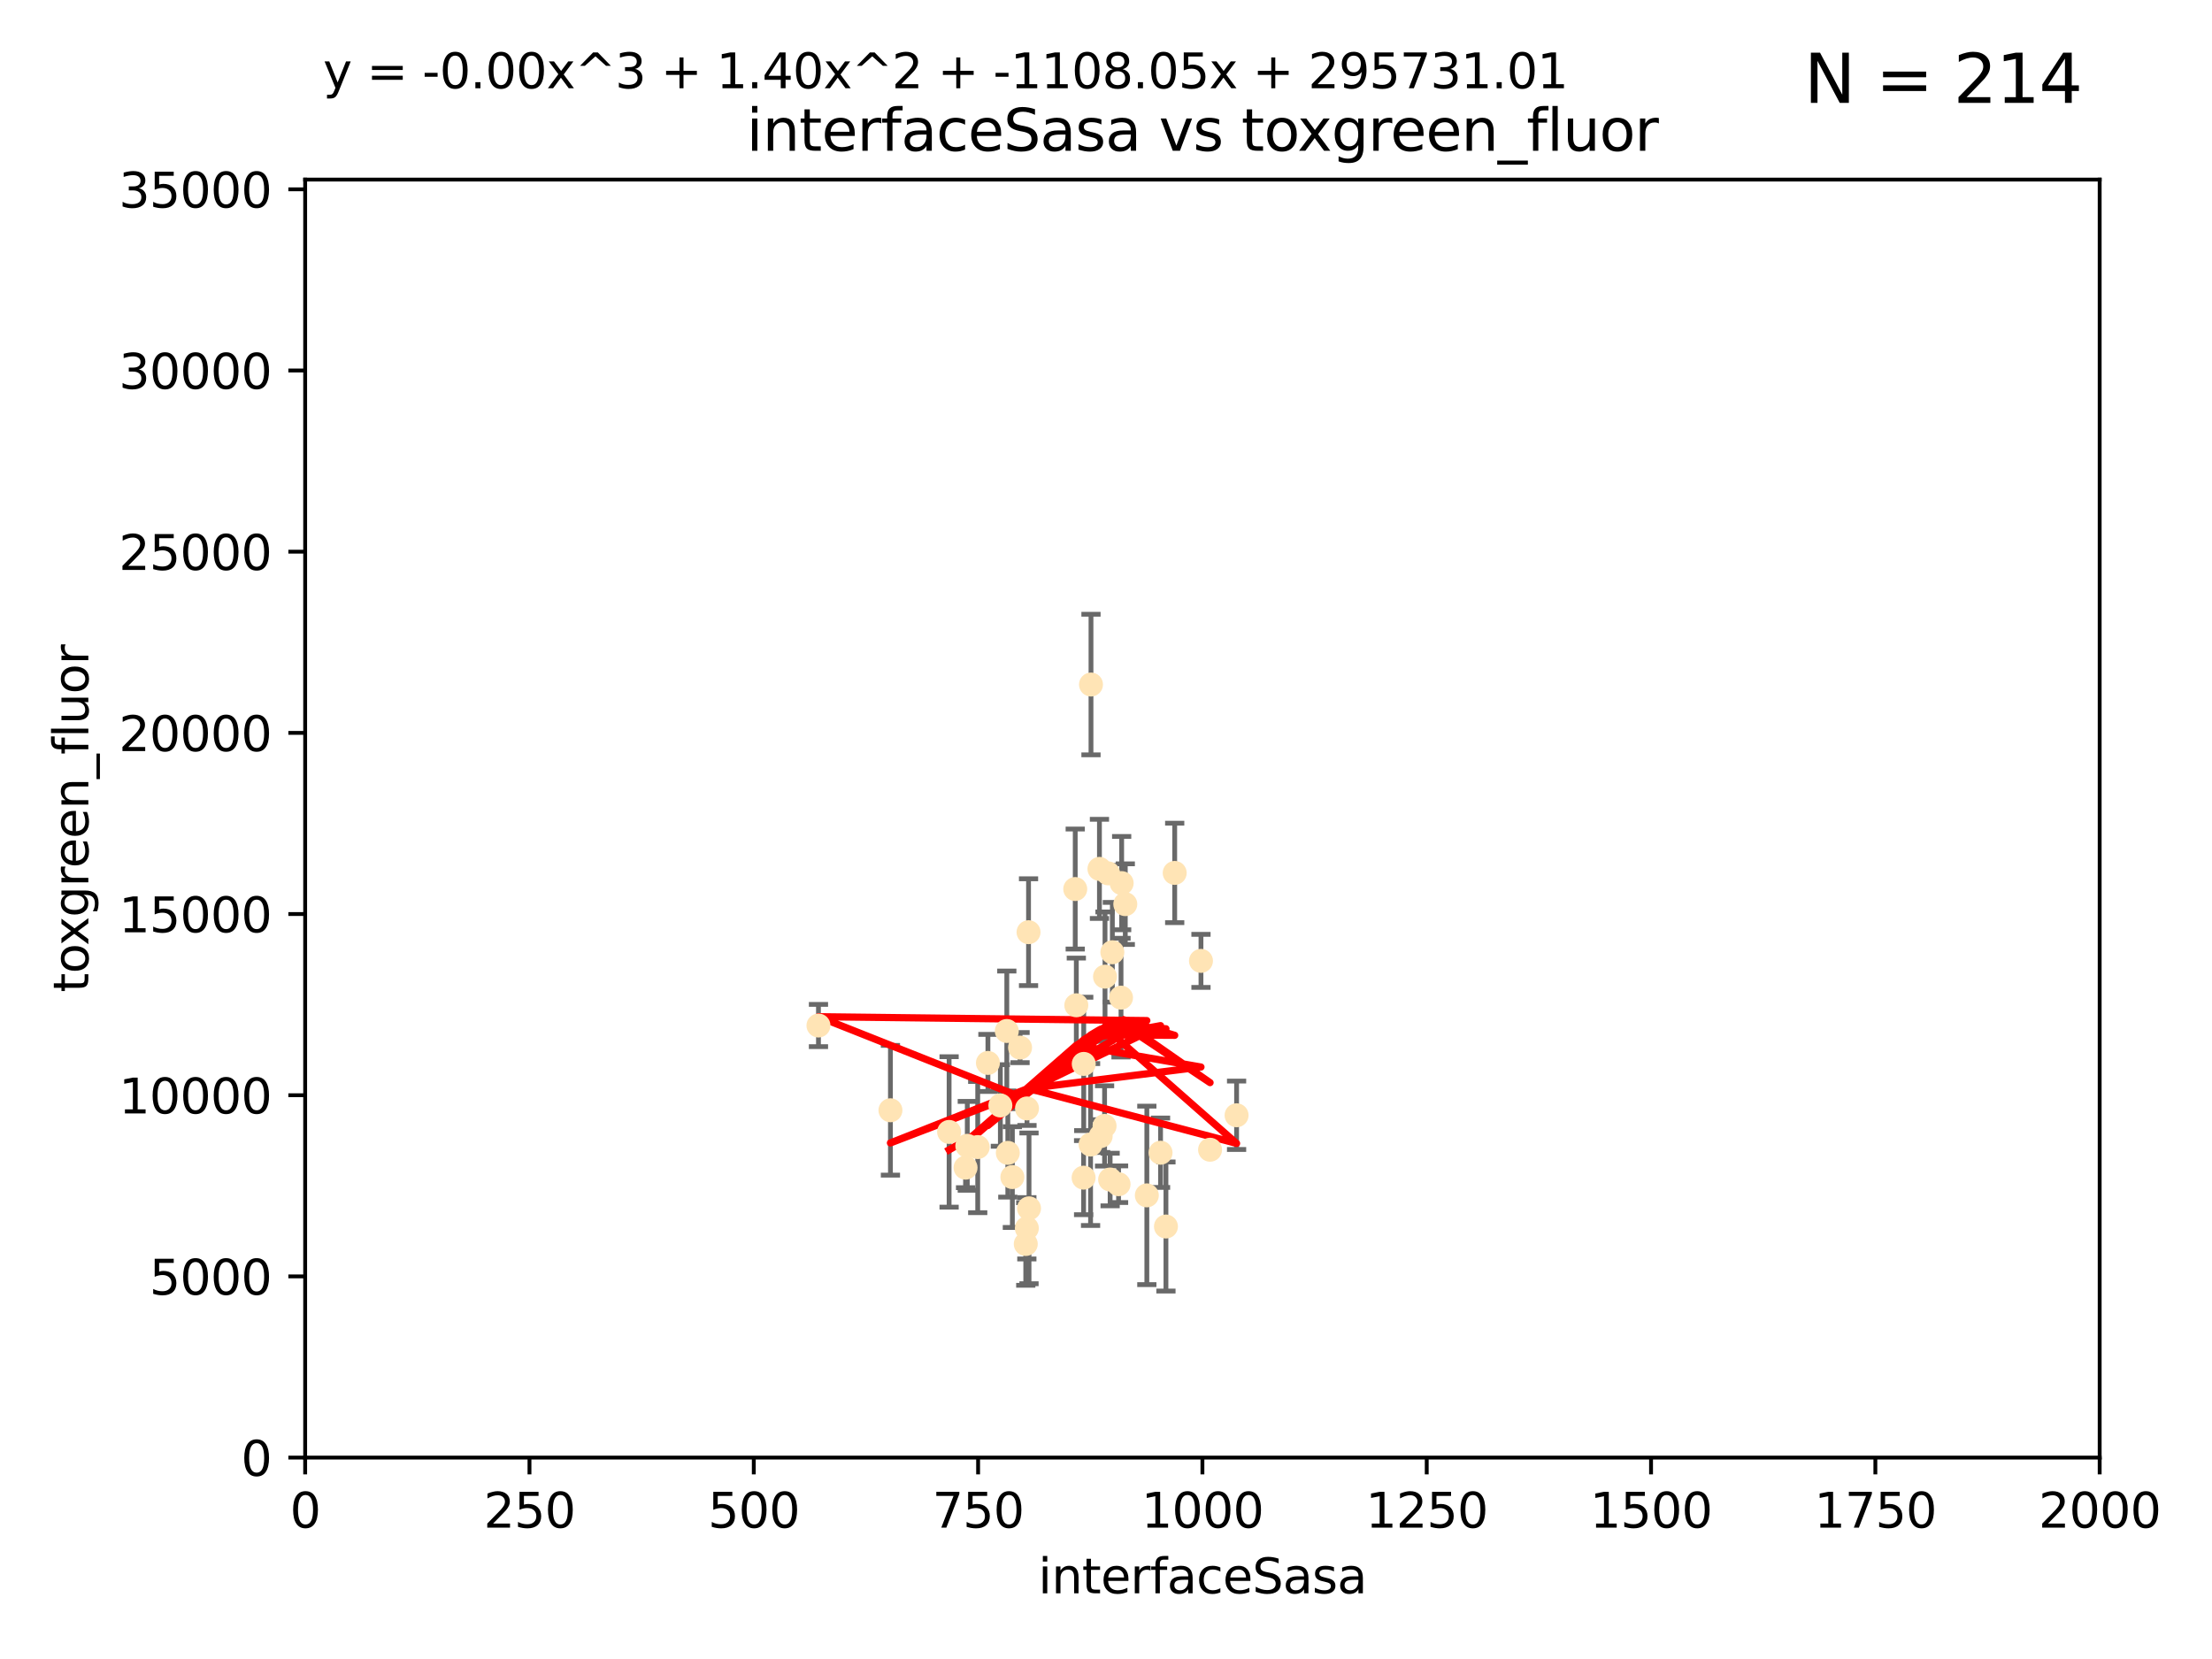 <?xml version="1.0" encoding="utf-8" standalone="no"?>
<!DOCTYPE svg PUBLIC "-//W3C//DTD SVG 1.1//EN"
  "http://www.w3.org/Graphics/SVG/1.1/DTD/svg11.dtd">
<svg xmlns:xlink="http://www.w3.org/1999/xlink" width="460.8pt" height="345.6pt" viewBox="0 0 460.8 345.6" xmlns="http://www.w3.org/2000/svg" version="1.1">
 <defs>
  <style type="text/css">*{stroke-linejoin: round; stroke-linecap: butt}</style>
 </defs>
 <g id="figure_1">
  <g id="patch_1">
   <path d="M 0 345.6 
L 460.8 345.6 
L 460.8 0 
L 0 0 
z
" style="fill: #ffffff"/>
  </g>
  <g id="axes_1">
   <g id="patch_2">
    <path d="M 63.571 303.64 
L 437.4 303.64 
L 437.4 37.411 
L 63.571 37.411 
z
" style="fill: #ffffff"/>
   </g>
   <g id="PathCollection_1">
    <defs>
     <path id="m39cf3cb25b" d="M 0 1.118 
C 0.297 1.118 0.581 1 0.791 0.791 
C 1 0.581 1.118 0.297 1.118 0 
C 1.118 -0.297 1 -0.581 0.791 -0.791 
C 0.581 -1 0.297 -1.118 0 -1.118 
C -0.297 -1.118 -0.581 -1 -0.791 -0.791 
C -1 -0.581 -1.118 -0.297 -1.118 0 
C -1.118 0.297 -1 0.581 -0.791 0.791 
C -0.581 1 -0.297 1.118 0 1.118 
z
" style="stroke: #ffe4b5"/>
    </defs>
    <g clip-path="url(#p779173da4a)">
     <use xlink:href="#m39cf3cb25b" x="234.418" y="188.351" style="fill: #ffe4b5; stroke: #ffe4b5"/>
     <use xlink:href="#m39cf3cb25b" x="244.712" y="181.843" style="fill: #ffe4b5; stroke: #ffe4b5"/>
     <use xlink:href="#m39cf3cb25b" x="227.273" y="142.599" style="fill: #ffe4b5; stroke: #ffe4b5"/>
     <use xlink:href="#m39cf3cb25b" x="229.035" y="181.005" style="fill: #ffe4b5; stroke: #ffe4b5"/>
     <use xlink:href="#m39cf3cb25b" x="201.505" y="238.693" style="fill: #ffe4b5; stroke: #ffe4b5"/>
     <use xlink:href="#m39cf3cb25b" x="224.217" y="209.418" style="fill: #ffe4b5; stroke: #ffe4b5"/>
     <use xlink:href="#m39cf3cb25b" x="250.185" y="200.169" style="fill: #ffe4b5; stroke: #ffe4b5"/>
     <use xlink:href="#m39cf3cb25b" x="214.263" y="194.192" style="fill: #ffe4b5; stroke: #ffe4b5"/>
     <use xlink:href="#m39cf3cb25b" x="257.603" y="232.333" style="fill: #ffe4b5; stroke: #ffe4b5"/>
     <use xlink:href="#m39cf3cb25b" x="230.103" y="234.551" style="fill: #ffe4b5; stroke: #ffe4b5"/>
     <use xlink:href="#m39cf3cb25b" x="233.018" y="246.695" style="fill: #ffe4b5; stroke: #ffe4b5"/>
     <use xlink:href="#m39cf3cb25b" x="252.078" y="239.511" style="fill: #ffe4b5; stroke: #ffe4b5"/>
     <use xlink:href="#m39cf3cb25b" x="233.663" y="183.971" style="fill: #ffe4b5; stroke: #ffe4b5"/>
     <use xlink:href="#m39cf3cb25b" x="233.529" y="207.828" style="fill: #ffe4b5; stroke: #ffe4b5"/>
     <use xlink:href="#m39cf3cb25b" x="201.142" y="243.244" style="fill: #ffe4b5; stroke: #ffe4b5"/>
     <use xlink:href="#m39cf3cb25b" x="230.194" y="203.455" style="fill: #ffe4b5; stroke: #ffe4b5"/>
     <use xlink:href="#m39cf3cb25b" x="223.991" y="185.203" style="fill: #ffe4b5; stroke: #ffe4b5"/>
     <use xlink:href="#m39cf3cb25b" x="231.725" y="198.375" style="fill: #ffe4b5; stroke: #ffe4b5"/>
     <use xlink:href="#m39cf3cb25b" x="231.261" y="245.717" style="fill: #ffe4b5; stroke: #ffe4b5"/>
     <use xlink:href="#m39cf3cb25b" x="205.802" y="221.426" style="fill: #ffe4b5; stroke: #ffe4b5"/>
     <use xlink:href="#m39cf3cb25b" x="208.394" y="230.287" style="fill: #ffe4b5; stroke: #ffe4b5"/>
     <use xlink:href="#m39cf3cb25b" x="213.91" y="255.869" style="fill: #ffe4b5; stroke: #ffe4b5"/>
     <use xlink:href="#m39cf3cb25b" x="209.946" y="240.165" style="fill: #ffe4b5; stroke: #ffe4b5"/>
     <use xlink:href="#m39cf3cb25b" x="210.895" y="245.207" style="fill: #ffe4b5; stroke: #ffe4b5"/>
     <use xlink:href="#m39cf3cb25b" x="225.761" y="221.632" style="fill: #ffe4b5; stroke: #ffe4b5"/>
     <use xlink:href="#m39cf3cb25b" x="229.29" y="236.668" style="fill: #ffe4b5; stroke: #ffe4b5"/>
     <use xlink:href="#m39cf3cb25b" x="225.736" y="245.328" style="fill: #ffe4b5; stroke: #ffe4b5"/>
     <use xlink:href="#m39cf3cb25b" x="241.762" y="240.133" style="fill: #ffe4b5; stroke: #ffe4b5"/>
     <use xlink:href="#m39cf3cb25b" x="213.686" y="259.145" style="fill: #ffe4b5; stroke: #ffe4b5"/>
     <use xlink:href="#m39cf3cb25b" x="185.494" y="231.288" style="fill: #ffe4b5; stroke: #ffe4b5"/>
     <use xlink:href="#m39cf3cb25b" x="214.363" y="251.723" style="fill: #ffe4b5; stroke: #ffe4b5"/>
     <use xlink:href="#m39cf3cb25b" x="209.736" y="214.773" style="fill: #ffe4b5; stroke: #ffe4b5"/>
     <use xlink:href="#m39cf3cb25b" x="213.942" y="230.909" style="fill: #ffe4b5; stroke: #ffe4b5"/>
     <use xlink:href="#m39cf3cb25b" x="238.906" y="249.018" style="fill: #ffe4b5; stroke: #ffe4b5"/>
     <use xlink:href="#m39cf3cb25b" x="170.501" y="213.635" style="fill: #ffe4b5; stroke: #ffe4b5"/>
     <use xlink:href="#m39cf3cb25b" x="212.497" y="218.233" style="fill: #ffe4b5; stroke: #ffe4b5"/>
     <use xlink:href="#m39cf3cb25b" x="230.837" y="181.932" style="fill: #ffe4b5; stroke: #ffe4b5"/>
     <use xlink:href="#m39cf3cb25b" x="242.888" y="255.506" style="fill: #ffe4b5; stroke: #ffe4b5"/>
     <use xlink:href="#m39cf3cb25b" x="227.185" y="238.425" style="fill: #ffe4b5; stroke: #ffe4b5"/>
     <use xlink:href="#m39cf3cb25b" x="203.677" y="238.955" style="fill: #ffe4b5; stroke: #ffe4b5"/>
     <use xlink:href="#m39cf3cb25b" x="197.716" y="235.8" style="fill: #ffe4b5; stroke: #ffe4b5"/>
    </g>
   </g>
   <g id="matplotlib.axis_1">
    <g id="xtick_1">
     <g id="line2d_1">
      <defs>
       <path id="mb905a3c53b" d="M 0 0 
L 0 3.5 
" style="stroke: #000000; stroke-width: 0.8"/>
      </defs>
      <g>
       <use xlink:href="#mb905a3c53b" x="63.571" y="303.64" style="stroke: #000000; stroke-width: 0.8"/>
      </g>
     </g>
     <g id="text_1">
      <!-- 0 -->
      <g transform="translate(60.39 318.238)scale(0.1 -0.1)">
       <defs>
        <path id="DejaVuSans-30" d="M 2034 4250 
Q 1547 4250 1301 3770 
Q 1056 3291 1056 2328 
Q 1056 1369 1301 889 
Q 1547 409 2034 409 
Q 2525 409 2770 889 
Q 3016 1369 3016 2328 
Q 3016 3291 2770 3770 
Q 2525 4250 2034 4250 
z
M 2034 4750 
Q 2819 4750 3233 4129 
Q 3647 3509 3647 2328 
Q 3647 1150 3233 529 
Q 2819 -91 2034 -91 
Q 1250 -91 836 529 
Q 422 1150 422 2328 
Q 422 3509 836 4129 
Q 1250 4750 2034 4750 
z
" transform="scale(0.016)"/>
       </defs>
       <use xlink:href="#DejaVuSans-30"/>
      </g>
     </g>
    </g>
    <g id="xtick_2">
     <g id="line2d_2">
      <g>
       <use xlink:href="#mb905a3c53b" x="110.3" y="303.64" style="stroke: #000000; stroke-width: 0.8"/>
      </g>
     </g>
     <g id="text_2">
      <!-- 250 -->
      <g transform="translate(100.756 318.238)scale(0.1 -0.1)">
       <defs>
        <path id="DejaVuSans-32" d="M 1228 531 
L 3431 531 
L 3431 0 
L 469 0 
L 469 531 
Q 828 903 1448 1529 
Q 2069 2156 2228 2338 
Q 2531 2678 2651 2914 
Q 2772 3150 2772 3378 
Q 2772 3750 2511 3984 
Q 2250 4219 1831 4219 
Q 1534 4219 1204 4116 
Q 875 4013 500 3803 
L 500 4441 
Q 881 4594 1212 4672 
Q 1544 4750 1819 4750 
Q 2544 4750 2975 4387 
Q 3406 4025 3406 3419 
Q 3406 3131 3298 2873 
Q 3191 2616 2906 2266 
Q 2828 2175 2409 1742 
Q 1991 1309 1228 531 
z
" transform="scale(0.016)"/>
        <path id="DejaVuSans-35" d="M 691 4666 
L 3169 4666 
L 3169 4134 
L 1269 4134 
L 1269 2991 
Q 1406 3038 1543 3061 
Q 1681 3084 1819 3084 
Q 2600 3084 3056 2656 
Q 3513 2228 3513 1497 
Q 3513 744 3044 326 
Q 2575 -91 1722 -91 
Q 1428 -91 1123 -41 
Q 819 9 494 109 
L 494 744 
Q 775 591 1075 516 
Q 1375 441 1709 441 
Q 2250 441 2565 725 
Q 2881 1009 2881 1497 
Q 2881 1984 2565 2268 
Q 2250 2553 1709 2553 
Q 1456 2553 1204 2497 
Q 953 2441 691 2322 
L 691 4666 
z
" transform="scale(0.016)"/>
       </defs>
       <use xlink:href="#DejaVuSans-32"/>
       <use xlink:href="#DejaVuSans-35" x="63.623"/>
       <use xlink:href="#DejaVuSans-30" x="127.246"/>
      </g>
     </g>
    </g>
    <g id="xtick_3">
     <g id="line2d_3">
      <g>
       <use xlink:href="#mb905a3c53b" x="157.028" y="303.64" style="stroke: #000000; stroke-width: 0.8"/>
      </g>
     </g>
     <g id="text_3">
      <!-- 500 -->
      <g transform="translate(147.485 318.238)scale(0.1 -0.1)">
       <use xlink:href="#DejaVuSans-35"/>
       <use xlink:href="#DejaVuSans-30" x="63.623"/>
       <use xlink:href="#DejaVuSans-30" x="127.246"/>
      </g>
     </g>
    </g>
    <g id="xtick_4">
     <g id="line2d_4">
      <g>
       <use xlink:href="#mb905a3c53b" x="203.757" y="303.64" style="stroke: #000000; stroke-width: 0.8"/>
      </g>
     </g>
     <g id="text_4">
      <!-- 750 -->
      <g transform="translate(194.213 318.238)scale(0.1 -0.1)">
       <defs>
        <path id="DejaVuSans-37" d="M 525 4666 
L 3525 4666 
L 3525 4397 
L 1831 0 
L 1172 0 
L 2766 4134 
L 525 4134 
L 525 4666 
z
" transform="scale(0.016)"/>
       </defs>
       <use xlink:href="#DejaVuSans-37"/>
       <use xlink:href="#DejaVuSans-35" x="63.623"/>
       <use xlink:href="#DejaVuSans-30" x="127.246"/>
      </g>
     </g>
    </g>
    <g id="xtick_5">
     <g id="line2d_5">
      <g>
       <use xlink:href="#mb905a3c53b" x="250.486" y="303.64" style="stroke: #000000; stroke-width: 0.8"/>
      </g>
     </g>
     <g id="text_5">
      <!-- 1000 -->
      <g transform="translate(237.761 318.238)scale(0.1 -0.1)">
       <defs>
        <path id="DejaVuSans-31" d="M 794 531 
L 1825 531 
L 1825 4091 
L 703 3866 
L 703 4441 
L 1819 4666 
L 2450 4666 
L 2450 531 
L 3481 531 
L 3481 0 
L 794 0 
L 794 531 
z
" transform="scale(0.016)"/>
       </defs>
       <use xlink:href="#DejaVuSans-31"/>
       <use xlink:href="#DejaVuSans-30" x="63.623"/>
       <use xlink:href="#DejaVuSans-30" x="127.246"/>
       <use xlink:href="#DejaVuSans-30" x="190.869"/>
      </g>
     </g>
    </g>
    <g id="xtick_6">
     <g id="line2d_6">
      <g>
       <use xlink:href="#mb905a3c53b" x="297.214" y="303.64" style="stroke: #000000; stroke-width: 0.8"/>
      </g>
     </g>
     <g id="text_6">
      <!-- 1250 -->
      <g transform="translate(284.489 318.238)scale(0.1 -0.1)">
       <use xlink:href="#DejaVuSans-31"/>
       <use xlink:href="#DejaVuSans-32" x="63.623"/>
       <use xlink:href="#DejaVuSans-35" x="127.246"/>
       <use xlink:href="#DejaVuSans-30" x="190.869"/>
      </g>
     </g>
    </g>
    <g id="xtick_7">
     <g id="line2d_7">
      <g>
       <use xlink:href="#mb905a3c53b" x="343.943" y="303.64" style="stroke: #000000; stroke-width: 0.8"/>
      </g>
     </g>
     <g id="text_7">
      <!-- 1500 -->
      <g transform="translate(331.218 318.238)scale(0.1 -0.1)">
       <use xlink:href="#DejaVuSans-31"/>
       <use xlink:href="#DejaVuSans-35" x="63.623"/>
       <use xlink:href="#DejaVuSans-30" x="127.246"/>
       <use xlink:href="#DejaVuSans-30" x="190.869"/>
      </g>
     </g>
    </g>
    <g id="xtick_8">
     <g id="line2d_8">
      <g>
       <use xlink:href="#mb905a3c53b" x="390.671" y="303.64" style="stroke: #000000; stroke-width: 0.8"/>
      </g>
     </g>
     <g id="text_8">
      <!-- 1750 -->
      <g transform="translate(377.946 318.238)scale(0.1 -0.1)">
       <use xlink:href="#DejaVuSans-31"/>
       <use xlink:href="#DejaVuSans-37" x="63.623"/>
       <use xlink:href="#DejaVuSans-35" x="127.246"/>
       <use xlink:href="#DejaVuSans-30" x="190.869"/>
      </g>
     </g>
    </g>
    <g id="xtick_9">
     <g id="line2d_9">
      <g>
       <use xlink:href="#mb905a3c53b" x="437.4" y="303.64" style="stroke: #000000; stroke-width: 0.8"/>
      </g>
     </g>
     <g id="text_9">
      <!-- 2000 -->
      <g transform="translate(424.675 318.238)scale(0.1 -0.1)">
       <use xlink:href="#DejaVuSans-32"/>
       <use xlink:href="#DejaVuSans-30" x="63.623"/>
       <use xlink:href="#DejaVuSans-30" x="127.246"/>
       <use xlink:href="#DejaVuSans-30" x="190.869"/>
      </g>
     </g>
    </g>
    <g id="text_10">
     <!-- interfaceSasa -->
     <g transform="translate(216.279 331.917)scale(0.1 -0.1)">
      <defs>
       <path id="DejaVuSans-69" d="M 603 3500 
L 1178 3500 
L 1178 0 
L 603 0 
L 603 3500 
z
M 603 4863 
L 1178 4863 
L 1178 4134 
L 603 4134 
L 603 4863 
z
" transform="scale(0.016)"/>
       <path id="DejaVuSans-6e" d="M 3513 2113 
L 3513 0 
L 2938 0 
L 2938 2094 
Q 2938 2591 2744 2837 
Q 2550 3084 2163 3084 
Q 1697 3084 1428 2787 
Q 1159 2491 1159 1978 
L 1159 0 
L 581 0 
L 581 3500 
L 1159 3500 
L 1159 2956 
Q 1366 3272 1645 3428 
Q 1925 3584 2291 3584 
Q 2894 3584 3203 3211 
Q 3513 2838 3513 2113 
z
" transform="scale(0.016)"/>
       <path id="DejaVuSans-74" d="M 1172 4494 
L 1172 3500 
L 2356 3500 
L 2356 3053 
L 1172 3053 
L 1172 1153 
Q 1172 725 1289 603 
Q 1406 481 1766 481 
L 2356 481 
L 2356 0 
L 1766 0 
Q 1100 0 847 248 
Q 594 497 594 1153 
L 594 3053 
L 172 3053 
L 172 3500 
L 594 3500 
L 594 4494 
L 1172 4494 
z
" transform="scale(0.016)"/>
       <path id="DejaVuSans-65" d="M 3597 1894 
L 3597 1613 
L 953 1613 
Q 991 1019 1311 708 
Q 1631 397 2203 397 
Q 2534 397 2845 478 
Q 3156 559 3463 722 
L 3463 178 
Q 3153 47 2828 -22 
Q 2503 -91 2169 -91 
Q 1331 -91 842 396 
Q 353 884 353 1716 
Q 353 2575 817 3079 
Q 1281 3584 2069 3584 
Q 2775 3584 3186 3129 
Q 3597 2675 3597 1894 
z
M 3022 2063 
Q 3016 2534 2758 2815 
Q 2500 3097 2075 3097 
Q 1594 3097 1305 2825 
Q 1016 2553 972 2059 
L 3022 2063 
z
" transform="scale(0.016)"/>
       <path id="DejaVuSans-72" d="M 2631 2963 
Q 2534 3019 2420 3045 
Q 2306 3072 2169 3072 
Q 1681 3072 1420 2755 
Q 1159 2438 1159 1844 
L 1159 0 
L 581 0 
L 581 3500 
L 1159 3500 
L 1159 2956 
Q 1341 3275 1631 3429 
Q 1922 3584 2338 3584 
Q 2397 3584 2469 3576 
Q 2541 3569 2628 3553 
L 2631 2963 
z
" transform="scale(0.016)"/>
       <path id="DejaVuSans-66" d="M 2375 4863 
L 2375 4384 
L 1825 4384 
Q 1516 4384 1395 4259 
Q 1275 4134 1275 3809 
L 1275 3500 
L 2222 3500 
L 2222 3053 
L 1275 3053 
L 1275 0 
L 697 0 
L 697 3053 
L 147 3053 
L 147 3500 
L 697 3500 
L 697 3744 
Q 697 4328 969 4595 
Q 1241 4863 1831 4863 
L 2375 4863 
z
" transform="scale(0.016)"/>
       <path id="DejaVuSans-61" d="M 2194 1759 
Q 1497 1759 1228 1600 
Q 959 1441 959 1056 
Q 959 750 1161 570 
Q 1363 391 1709 391 
Q 2188 391 2477 730 
Q 2766 1069 2766 1631 
L 2766 1759 
L 2194 1759 
z
M 3341 1997 
L 3341 0 
L 2766 0 
L 2766 531 
Q 2569 213 2275 61 
Q 1981 -91 1556 -91 
Q 1019 -91 701 211 
Q 384 513 384 1019 
Q 384 1609 779 1909 
Q 1175 2209 1959 2209 
L 2766 2209 
L 2766 2266 
Q 2766 2663 2505 2880 
Q 2244 3097 1772 3097 
Q 1472 3097 1187 3025 
Q 903 2953 641 2809 
L 641 3341 
Q 956 3463 1253 3523 
Q 1550 3584 1831 3584 
Q 2591 3584 2966 3190 
Q 3341 2797 3341 1997 
z
" transform="scale(0.016)"/>
       <path id="DejaVuSans-63" d="M 3122 3366 
L 3122 2828 
Q 2878 2963 2633 3030 
Q 2388 3097 2138 3097 
Q 1578 3097 1268 2742 
Q 959 2388 959 1747 
Q 959 1106 1268 751 
Q 1578 397 2138 397 
Q 2388 397 2633 464 
Q 2878 531 3122 666 
L 3122 134 
Q 2881 22 2623 -34 
Q 2366 -91 2075 -91 
Q 1284 -91 818 406 
Q 353 903 353 1747 
Q 353 2603 823 3093 
Q 1294 3584 2113 3584 
Q 2378 3584 2631 3529 
Q 2884 3475 3122 3366 
z
" transform="scale(0.016)"/>
       <path id="DejaVuSans-53" d="M 3425 4513 
L 3425 3897 
Q 3066 4069 2747 4153 
Q 2428 4238 2131 4238 
Q 1616 4238 1336 4038 
Q 1056 3838 1056 3469 
Q 1056 3159 1242 3001 
Q 1428 2844 1947 2747 
L 2328 2669 
Q 3034 2534 3370 2195 
Q 3706 1856 3706 1288 
Q 3706 609 3251 259 
Q 2797 -91 1919 -91 
Q 1588 -91 1214 -16 
Q 841 59 441 206 
L 441 856 
Q 825 641 1194 531 
Q 1563 422 1919 422 
Q 2459 422 2753 634 
Q 3047 847 3047 1241 
Q 3047 1584 2836 1778 
Q 2625 1972 2144 2069 
L 1759 2144 
Q 1053 2284 737 2584 
Q 422 2884 422 3419 
Q 422 4038 858 4394 
Q 1294 4750 2059 4750 
Q 2388 4750 2728 4690 
Q 3069 4631 3425 4513 
z
" transform="scale(0.016)"/>
       <path id="DejaVuSans-73" d="M 2834 3397 
L 2834 2853 
Q 2591 2978 2328 3040 
Q 2066 3103 1784 3103 
Q 1356 3103 1142 2972 
Q 928 2841 928 2578 
Q 928 2378 1081 2264 
Q 1234 2150 1697 2047 
L 1894 2003 
Q 2506 1872 2764 1633 
Q 3022 1394 3022 966 
Q 3022 478 2636 193 
Q 2250 -91 1575 -91 
Q 1294 -91 989 -36 
Q 684 19 347 128 
L 347 722 
Q 666 556 975 473 
Q 1284 391 1588 391 
Q 1994 391 2212 530 
Q 2431 669 2431 922 
Q 2431 1156 2273 1281 
Q 2116 1406 1581 1522 
L 1381 1569 
Q 847 1681 609 1914 
Q 372 2147 372 2553 
Q 372 3047 722 3315 
Q 1072 3584 1716 3584 
Q 2034 3584 2315 3537 
Q 2597 3491 2834 3397 
z
" transform="scale(0.016)"/>
      </defs>
      <use xlink:href="#DejaVuSans-69"/>
      <use xlink:href="#DejaVuSans-6e" x="27.783"/>
      <use xlink:href="#DejaVuSans-74" x="91.162"/>
      <use xlink:href="#DejaVuSans-65" x="130.371"/>
      <use xlink:href="#DejaVuSans-72" x="191.895"/>
      <use xlink:href="#DejaVuSans-66" x="233.008"/>
      <use xlink:href="#DejaVuSans-61" x="268.213"/>
      <use xlink:href="#DejaVuSans-63" x="329.492"/>
      <use xlink:href="#DejaVuSans-65" x="384.473"/>
      <use xlink:href="#DejaVuSans-53" x="445.996"/>
      <use xlink:href="#DejaVuSans-61" x="509.473"/>
      <use xlink:href="#DejaVuSans-73" x="570.752"/>
      <use xlink:href="#DejaVuSans-61" x="622.852"/>
     </g>
    </g>
   </g>
   <g id="matplotlib.axis_2">
    <g id="ytick_1">
     <g id="line2d_10">
      <defs>
       <path id="md8ac710939" d="M 0 0 
L -3.5 0 
" style="stroke: #000000; stroke-width: 0.8"/>
      </defs>
      <g>
       <use xlink:href="#md8ac710939" x="63.571" y="303.64" style="stroke: #000000; stroke-width: 0.8"/>
      </g>
     </g>
     <g id="text_11">
      <!-- 0 -->
      <g transform="translate(50.209 307.439)scale(0.1 -0.1)">
       <use xlink:href="#DejaVuSans-30"/>
      </g>
     </g>
    </g>
    <g id="ytick_2">
     <g id="line2d_11">
      <g>
       <use xlink:href="#md8ac710939" x="63.571" y="265.897" style="stroke: #000000; stroke-width: 0.8"/>
      </g>
     </g>
     <g id="text_12">
      <!-- 5000 -->
      <g transform="translate(31.121 269.696)scale(0.1 -0.1)">
       <use xlink:href="#DejaVuSans-35"/>
       <use xlink:href="#DejaVuSans-30" x="63.623"/>
       <use xlink:href="#DejaVuSans-30" x="127.246"/>
       <use xlink:href="#DejaVuSans-30" x="190.869"/>
      </g>
     </g>
    </g>
    <g id="ytick_3">
     <g id="line2d_12">
      <g>
       <use xlink:href="#md8ac710939" x="63.571" y="228.154" style="stroke: #000000; stroke-width: 0.8"/>
      </g>
     </g>
     <g id="text_13">
      <!-- 10000 -->
      <g transform="translate(24.759 231.953)scale(0.1 -0.1)">
       <use xlink:href="#DejaVuSans-31"/>
       <use xlink:href="#DejaVuSans-30" x="63.623"/>
       <use xlink:href="#DejaVuSans-30" x="127.246"/>
       <use xlink:href="#DejaVuSans-30" x="190.869"/>
       <use xlink:href="#DejaVuSans-30" x="254.492"/>
      </g>
     </g>
    </g>
    <g id="ytick_4">
     <g id="line2d_13">
      <g>
       <use xlink:href="#md8ac710939" x="63.571" y="190.411" style="stroke: #000000; stroke-width: 0.8"/>
      </g>
     </g>
     <g id="text_14">
      <!-- 15000 -->
      <g transform="translate(24.759 194.21)scale(0.1 -0.1)">
       <use xlink:href="#DejaVuSans-31"/>
       <use xlink:href="#DejaVuSans-35" x="63.623"/>
       <use xlink:href="#DejaVuSans-30" x="127.246"/>
       <use xlink:href="#DejaVuSans-30" x="190.869"/>
       <use xlink:href="#DejaVuSans-30" x="254.492"/>
      </g>
     </g>
    </g>
    <g id="ytick_5">
     <g id="line2d_14">
      <g>
       <use xlink:href="#md8ac710939" x="63.571" y="152.668" style="stroke: #000000; stroke-width: 0.8"/>
      </g>
     </g>
     <g id="text_15">
      <!-- 20000 -->
      <g transform="translate(24.759 156.467)scale(0.1 -0.1)">
       <use xlink:href="#DejaVuSans-32"/>
       <use xlink:href="#DejaVuSans-30" x="63.623"/>
       <use xlink:href="#DejaVuSans-30" x="127.246"/>
       <use xlink:href="#DejaVuSans-30" x="190.869"/>
       <use xlink:href="#DejaVuSans-30" x="254.492"/>
      </g>
     </g>
    </g>
    <g id="ytick_6">
     <g id="line2d_15">
      <g>
       <use xlink:href="#md8ac710939" x="63.571" y="114.925" style="stroke: #000000; stroke-width: 0.8"/>
      </g>
     </g>
     <g id="text_16">
      <!-- 25000 -->
      <g transform="translate(24.759 118.724)scale(0.1 -0.1)">
       <use xlink:href="#DejaVuSans-32"/>
       <use xlink:href="#DejaVuSans-35" x="63.623"/>
       <use xlink:href="#DejaVuSans-30" x="127.246"/>
       <use xlink:href="#DejaVuSans-30" x="190.869"/>
       <use xlink:href="#DejaVuSans-30" x="254.492"/>
      </g>
     </g>
    </g>
    <g id="ytick_7">
     <g id="line2d_16">
      <g>
       <use xlink:href="#md8ac710939" x="63.571" y="77.181" style="stroke: #000000; stroke-width: 0.8"/>
      </g>
     </g>
     <g id="text_17">
      <!-- 30000 -->
      <g transform="translate(24.759 80.981)scale(0.1 -0.1)">
       <defs>
        <path id="DejaVuSans-33" d="M 2597 2516 
Q 3050 2419 3304 2112 
Q 3559 1806 3559 1356 
Q 3559 666 3084 287 
Q 2609 -91 1734 -91 
Q 1441 -91 1130 -33 
Q 819 25 488 141 
L 488 750 
Q 750 597 1062 519 
Q 1375 441 1716 441 
Q 2309 441 2620 675 
Q 2931 909 2931 1356 
Q 2931 1769 2642 2001 
Q 2353 2234 1838 2234 
L 1294 2234 
L 1294 2753 
L 1863 2753 
Q 2328 2753 2575 2939 
Q 2822 3125 2822 3475 
Q 2822 3834 2567 4026 
Q 2313 4219 1838 4219 
Q 1578 4219 1281 4162 
Q 984 4106 628 3988 
L 628 4550 
Q 988 4650 1302 4700 
Q 1616 4750 1894 4750 
Q 2613 4750 3031 4423 
Q 3450 4097 3450 3541 
Q 3450 3153 3228 2886 
Q 3006 2619 2597 2516 
z
" transform="scale(0.016)"/>
       </defs>
       <use xlink:href="#DejaVuSans-33"/>
       <use xlink:href="#DejaVuSans-30" x="63.623"/>
       <use xlink:href="#DejaVuSans-30" x="127.246"/>
       <use xlink:href="#DejaVuSans-30" x="190.869"/>
       <use xlink:href="#DejaVuSans-30" x="254.492"/>
      </g>
     </g>
    </g>
    <g id="ytick_8">
     <g id="line2d_17">
      <g>
       <use xlink:href="#md8ac710939" x="63.571" y="39.438" style="stroke: #000000; stroke-width: 0.8"/>
      </g>
     </g>
     <g id="text_18">
      <!-- 35000 -->
      <g transform="translate(24.759 43.238)scale(0.1 -0.1)">
       <use xlink:href="#DejaVuSans-33"/>
       <use xlink:href="#DejaVuSans-35" x="63.623"/>
       <use xlink:href="#DejaVuSans-30" x="127.246"/>
       <use xlink:href="#DejaVuSans-30" x="190.869"/>
       <use xlink:href="#DejaVuSans-30" x="254.492"/>
      </g>
     </g>
    </g>
    <g id="text_19">
     <!-- toxgreen_fluor -->
     <g transform="translate(18.401 206.72)rotate(-90)scale(0.1 -0.1)">
      <defs>
       <path id="DejaVuSans-6f" d="M 1959 3097 
Q 1497 3097 1228 2736 
Q 959 2375 959 1747 
Q 959 1119 1226 758 
Q 1494 397 1959 397 
Q 2419 397 2687 759 
Q 2956 1122 2956 1747 
Q 2956 2369 2687 2733 
Q 2419 3097 1959 3097 
z
M 1959 3584 
Q 2709 3584 3137 3096 
Q 3566 2609 3566 1747 
Q 3566 888 3137 398 
Q 2709 -91 1959 -91 
Q 1206 -91 779 398 
Q 353 888 353 1747 
Q 353 2609 779 3096 
Q 1206 3584 1959 3584 
z
" transform="scale(0.016)"/>
       <path id="DejaVuSans-78" d="M 3513 3500 
L 2247 1797 
L 3578 0 
L 2900 0 
L 1881 1375 
L 863 0 
L 184 0 
L 1544 1831 
L 300 3500 
L 978 3500 
L 1906 2253 
L 2834 3500 
L 3513 3500 
z
" transform="scale(0.016)"/>
       <path id="DejaVuSans-67" d="M 2906 1791 
Q 2906 2416 2648 2759 
Q 2391 3103 1925 3103 
Q 1463 3103 1205 2759 
Q 947 2416 947 1791 
Q 947 1169 1205 825 
Q 1463 481 1925 481 
Q 2391 481 2648 825 
Q 2906 1169 2906 1791 
z
M 3481 434 
Q 3481 -459 3084 -895 
Q 2688 -1331 1869 -1331 
Q 1566 -1331 1297 -1286 
Q 1028 -1241 775 -1147 
L 775 -588 
Q 1028 -725 1275 -790 
Q 1522 -856 1778 -856 
Q 2344 -856 2625 -561 
Q 2906 -266 2906 331 
L 2906 616 
Q 2728 306 2450 153 
Q 2172 0 1784 0 
Q 1141 0 747 490 
Q 353 981 353 1791 
Q 353 2603 747 3093 
Q 1141 3584 1784 3584 
Q 2172 3584 2450 3431 
Q 2728 3278 2906 2969 
L 2906 3500 
L 3481 3500 
L 3481 434 
z
" transform="scale(0.016)"/>
       <path id="DejaVuSans-5f" d="M 3263 -1063 
L 3263 -1509 
L -63 -1509 
L -63 -1063 
L 3263 -1063 
z
" transform="scale(0.016)"/>
       <path id="DejaVuSans-6c" d="M 603 4863 
L 1178 4863 
L 1178 0 
L 603 0 
L 603 4863 
z
" transform="scale(0.016)"/>
       <path id="DejaVuSans-75" d="M 544 1381 
L 544 3500 
L 1119 3500 
L 1119 1403 
Q 1119 906 1312 657 
Q 1506 409 1894 409 
Q 2359 409 2629 706 
Q 2900 1003 2900 1516 
L 2900 3500 
L 3475 3500 
L 3475 0 
L 2900 0 
L 2900 538 
Q 2691 219 2414 64 
Q 2138 -91 1772 -91 
Q 1169 -91 856 284 
Q 544 659 544 1381 
z
M 1991 3584 
L 1991 3584 
z
" transform="scale(0.016)"/>
      </defs>
      <use xlink:href="#DejaVuSans-74"/>
      <use xlink:href="#DejaVuSans-6f" x="39.209"/>
      <use xlink:href="#DejaVuSans-78" x="97.266"/>
      <use xlink:href="#DejaVuSans-67" x="156.445"/>
      <use xlink:href="#DejaVuSans-72" x="219.922"/>
      <use xlink:href="#DejaVuSans-65" x="258.785"/>
      <use xlink:href="#DejaVuSans-65" x="320.309"/>
      <use xlink:href="#DejaVuSans-6e" x="381.832"/>
      <use xlink:href="#DejaVuSans-5f" x="445.211"/>
      <use xlink:href="#DejaVuSans-66" x="495.211"/>
      <use xlink:href="#DejaVuSans-6c" x="530.416"/>
      <use xlink:href="#DejaVuSans-75" x="558.199"/>
      <use xlink:href="#DejaVuSans-6f" x="621.578"/>
      <use xlink:href="#DejaVuSans-72" x="682.76"/>
     </g>
    </g>
   </g>
   <g id="LineCollection_1">
    <path d="M 234.418 196.752 
L 234.418 179.949 
" clip-path="url(#p779173da4a)" style="fill: none; stroke: #696969"/>
    <path d="M 244.712 192.201 
L 244.712 171.484 
" clip-path="url(#p779173da4a)" style="fill: none; stroke: #696969"/>
    <path d="M 227.273 157.242 
L 227.273 127.957 
" clip-path="url(#p779173da4a)" style="fill: none; stroke: #696969"/>
    <path d="M 229.035 191.334 
L 229.035 170.675 
" clip-path="url(#p779173da4a)" style="fill: none; stroke: #696969"/>
    <path d="M 201.505 247.946 
L 201.505 229.44 
" clip-path="url(#p779173da4a)" style="fill: none; stroke: #696969"/>
    <path d="M 224.217 219.25 
L 224.217 199.587 
" clip-path="url(#p779173da4a)" style="fill: none; stroke: #696969"/>
    <path d="M 250.185 205.695 
L 250.185 194.642 
" clip-path="url(#p779173da4a)" style="fill: none; stroke: #696969"/>
    <path d="M 214.263 205.318 
L 214.263 183.065 
" clip-path="url(#p779173da4a)" style="fill: none; stroke: #696969"/>
    <path d="M 257.603 239.456 
L 257.603 225.21 
" clip-path="url(#p779173da4a)" style="fill: none; stroke: #696969"/>
    <path d="M 230.103 242.909 
L 230.103 226.193 
" clip-path="url(#p779173da4a)" style="fill: none; stroke: #696969"/>
    <path d="M 233.018 250.509 
L 233.018 242.881 
" clip-path="url(#p779173da4a)" style="fill: none; stroke: #696969"/>
    <path d="M 252.078 239.932 
L 252.078 239.091 
" clip-path="url(#p779173da4a)" style="fill: none; stroke: #696969"/>
    <path d="M 233.663 193.689 
L 233.663 174.254 
" clip-path="url(#p779173da4a)" style="fill: none; stroke: #696969"/>
    <path d="M 233.529 220.196 
L 233.529 195.46 
" clip-path="url(#p779173da4a)" style="fill: none; stroke: #696969"/>
    <path d="M 201.142 247.41 
L 201.142 239.079 
" clip-path="url(#p779173da4a)" style="fill: none; stroke: #696969"/>
    <path d="M 230.194 216.927 
L 230.194 189.982 
" clip-path="url(#p779173da4a)" style="fill: none; stroke: #696969"/>
    <path d="M 223.991 197.701 
L 223.991 172.706 
" clip-path="url(#p779173da4a)" style="fill: none; stroke: #696969"/>
    <path d="M 231.725 208.757 
L 231.725 187.992 
" clip-path="url(#p779173da4a)" style="fill: none; stroke: #696969"/>
    <path d="M 231.261 251.194 
L 231.261 240.24 
" clip-path="url(#p779173da4a)" style="fill: none; stroke: #696969"/>
    <path d="M 205.802 227.368 
L 205.802 215.484 
" clip-path="url(#p779173da4a)" style="fill: none; stroke: #696969"/>
    <path d="M 208.394 238.782 
L 208.394 221.793 
" clip-path="url(#p779173da4a)" style="fill: none; stroke: #696969"/>
    <path d="M 213.91 262.262 
L 213.91 249.477 
" clip-path="url(#p779173da4a)" style="fill: none; stroke: #696969"/>
    <path d="M 209.946 249.376 
L 209.946 230.955 
" clip-path="url(#p779173da4a)" style="fill: none; stroke: #696969"/>
    <path d="M 210.895 255.702 
L 210.895 234.711 
" clip-path="url(#p779173da4a)" style="fill: none; stroke: #696969"/>
    <path d="M 225.761 235.523 
L 225.761 207.742 
" clip-path="url(#p779173da4a)" style="fill: none; stroke: #696969"/>
    <path d="M 229.29 240.079 
L 229.29 233.256 
" clip-path="url(#p779173da4a)" style="fill: none; stroke: #696969"/>
    <path d="M 225.736 253.044 
L 225.736 237.611 
" clip-path="url(#p779173da4a)" style="fill: none; stroke: #696969"/>
    <path d="M 241.762 247.36 
L 241.762 232.905 
" clip-path="url(#p779173da4a)" style="fill: none; stroke: #696969"/>
    <path d="M 213.686 267.749 
L 213.686 250.541 
" clip-path="url(#p779173da4a)" style="fill: none; stroke: #696969"/>
    <path d="M 185.494 244.802 
L 185.494 217.774 
" clip-path="url(#p779173da4a)" style="fill: none; stroke: #696969"/>
    <path d="M 214.363 267.424 
L 214.363 236.021 
" clip-path="url(#p779173da4a)" style="fill: none; stroke: #696969"/>
    <path d="M 209.736 227.262 
L 209.736 202.285 
" clip-path="url(#p779173da4a)" style="fill: none; stroke: #696969"/>
    <path d="M 213.942 234.453 
L 213.942 227.366 
" clip-path="url(#p779173da4a)" style="fill: none; stroke: #696969"/>
    <path d="M 238.906 267.609 
L 238.906 230.427 
" clip-path="url(#p779173da4a)" style="fill: none; stroke: #696969"/>
    <path d="M 170.501 218.032 
L 170.501 209.238 
" clip-path="url(#p779173da4a)" style="fill: none; stroke: #696969"/>
    <path d="M 212.497 221.368 
L 212.497 215.099 
" clip-path="url(#p779173da4a)" style="fill: none; stroke: #696969"/>
    <path d="M 230.837 183.595 
L 230.837 180.268 
" clip-path="url(#p779173da4a)" style="fill: none; stroke: #696969"/>
    <path d="M 242.888 268.949 
L 242.888 242.062 
" clip-path="url(#p779173da4a)" style="fill: none; stroke: #696969"/>
    <path d="M 227.185 255.286 
L 227.185 221.564 
" clip-path="url(#p779173da4a)" style="fill: none; stroke: #696969"/>
    <path d="M 203.677 252.619 
L 203.677 225.291 
" clip-path="url(#p779173da4a)" style="fill: none; stroke: #696969"/>
    <path d="M 197.716 251.47 
L 197.716 220.13 
" clip-path="url(#p779173da4a)" style="fill: none; stroke: #696969"/>
   </g>
   <g id="line2d_18">
    <defs>
     <path id="m9b5205b5c8" d="M 2 0 
L -2 -0 
" style="stroke: #696969"/>
    </defs>
    <g clip-path="url(#p779173da4a)">
     <use xlink:href="#m9b5205b5c8" x="234.418" y="196.752" style="fill: #696969; stroke: #696969"/>
     <use xlink:href="#m9b5205b5c8" x="244.712" y="192.201" style="fill: #696969; stroke: #696969"/>
     <use xlink:href="#m9b5205b5c8" x="227.273" y="157.242" style="fill: #696969; stroke: #696969"/>
     <use xlink:href="#m9b5205b5c8" x="229.035" y="191.334" style="fill: #696969; stroke: #696969"/>
     <use xlink:href="#m9b5205b5c8" x="201.505" y="247.946" style="fill: #696969; stroke: #696969"/>
     <use xlink:href="#m9b5205b5c8" x="224.217" y="219.25" style="fill: #696969; stroke: #696969"/>
     <use xlink:href="#m9b5205b5c8" x="250.185" y="205.695" style="fill: #696969; stroke: #696969"/>
     <use xlink:href="#m9b5205b5c8" x="214.263" y="205.318" style="fill: #696969; stroke: #696969"/>
     <use xlink:href="#m9b5205b5c8" x="257.603" y="239.456" style="fill: #696969; stroke: #696969"/>
     <use xlink:href="#m9b5205b5c8" x="230.103" y="242.909" style="fill: #696969; stroke: #696969"/>
     <use xlink:href="#m9b5205b5c8" x="233.018" y="250.509" style="fill: #696969; stroke: #696969"/>
     <use xlink:href="#m9b5205b5c8" x="252.078" y="239.932" style="fill: #696969; stroke: #696969"/>
     <use xlink:href="#m9b5205b5c8" x="233.663" y="193.689" style="fill: #696969; stroke: #696969"/>
     <use xlink:href="#m9b5205b5c8" x="233.529" y="220.196" style="fill: #696969; stroke: #696969"/>
     <use xlink:href="#m9b5205b5c8" x="201.142" y="247.41" style="fill: #696969; stroke: #696969"/>
     <use xlink:href="#m9b5205b5c8" x="230.194" y="216.927" style="fill: #696969; stroke: #696969"/>
     <use xlink:href="#m9b5205b5c8" x="223.991" y="197.701" style="fill: #696969; stroke: #696969"/>
     <use xlink:href="#m9b5205b5c8" x="231.725" y="208.757" style="fill: #696969; stroke: #696969"/>
     <use xlink:href="#m9b5205b5c8" x="231.261" y="251.194" style="fill: #696969; stroke: #696969"/>
     <use xlink:href="#m9b5205b5c8" x="205.802" y="227.368" style="fill: #696969; stroke: #696969"/>
     <use xlink:href="#m9b5205b5c8" x="208.394" y="238.782" style="fill: #696969; stroke: #696969"/>
     <use xlink:href="#m9b5205b5c8" x="213.91" y="262.262" style="fill: #696969; stroke: #696969"/>
     <use xlink:href="#m9b5205b5c8" x="209.946" y="249.376" style="fill: #696969; stroke: #696969"/>
     <use xlink:href="#m9b5205b5c8" x="210.895" y="255.702" style="fill: #696969; stroke: #696969"/>
     <use xlink:href="#m9b5205b5c8" x="225.761" y="235.523" style="fill: #696969; stroke: #696969"/>
     <use xlink:href="#m9b5205b5c8" x="229.29" y="240.079" style="fill: #696969; stroke: #696969"/>
     <use xlink:href="#m9b5205b5c8" x="225.736" y="253.044" style="fill: #696969; stroke: #696969"/>
     <use xlink:href="#m9b5205b5c8" x="241.762" y="247.36" style="fill: #696969; stroke: #696969"/>
     <use xlink:href="#m9b5205b5c8" x="213.686" y="267.749" style="fill: #696969; stroke: #696969"/>
     <use xlink:href="#m9b5205b5c8" x="185.494" y="244.802" style="fill: #696969; stroke: #696969"/>
     <use xlink:href="#m9b5205b5c8" x="214.363" y="267.424" style="fill: #696969; stroke: #696969"/>
     <use xlink:href="#m9b5205b5c8" x="209.736" y="227.262" style="fill: #696969; stroke: #696969"/>
     <use xlink:href="#m9b5205b5c8" x="213.942" y="234.453" style="fill: #696969; stroke: #696969"/>
     <use xlink:href="#m9b5205b5c8" x="238.906" y="267.609" style="fill: #696969; stroke: #696969"/>
     <use xlink:href="#m9b5205b5c8" x="170.501" y="218.032" style="fill: #696969; stroke: #696969"/>
     <use xlink:href="#m9b5205b5c8" x="212.497" y="221.368" style="fill: #696969; stroke: #696969"/>
     <use xlink:href="#m9b5205b5c8" x="230.837" y="183.595" style="fill: #696969; stroke: #696969"/>
     <use xlink:href="#m9b5205b5c8" x="242.888" y="268.949" style="fill: #696969; stroke: #696969"/>
     <use xlink:href="#m9b5205b5c8" x="227.185" y="255.286" style="fill: #696969; stroke: #696969"/>
     <use xlink:href="#m9b5205b5c8" x="203.677" y="252.619" style="fill: #696969; stroke: #696969"/>
     <use xlink:href="#m9b5205b5c8" x="197.716" y="251.47" style="fill: #696969; stroke: #696969"/>
    </g>
   </g>
   <g id="line2d_19">
    <g clip-path="url(#p779173da4a)">
     <use xlink:href="#m9b5205b5c8" x="234.418" y="179.949" style="fill: #696969; stroke: #696969"/>
     <use xlink:href="#m9b5205b5c8" x="244.712" y="171.484" style="fill: #696969; stroke: #696969"/>
     <use xlink:href="#m9b5205b5c8" x="227.273" y="127.957" style="fill: #696969; stroke: #696969"/>
     <use xlink:href="#m9b5205b5c8" x="229.035" y="170.675" style="fill: #696969; stroke: #696969"/>
     <use xlink:href="#m9b5205b5c8" x="201.505" y="229.44" style="fill: #696969; stroke: #696969"/>
     <use xlink:href="#m9b5205b5c8" x="224.217" y="199.587" style="fill: #696969; stroke: #696969"/>
     <use xlink:href="#m9b5205b5c8" x="250.185" y="194.642" style="fill: #696969; stroke: #696969"/>
     <use xlink:href="#m9b5205b5c8" x="214.263" y="183.065" style="fill: #696969; stroke: #696969"/>
     <use xlink:href="#m9b5205b5c8" x="257.603" y="225.21" style="fill: #696969; stroke: #696969"/>
     <use xlink:href="#m9b5205b5c8" x="230.103" y="226.193" style="fill: #696969; stroke: #696969"/>
     <use xlink:href="#m9b5205b5c8" x="233.018" y="242.881" style="fill: #696969; stroke: #696969"/>
     <use xlink:href="#m9b5205b5c8" x="252.078" y="239.091" style="fill: #696969; stroke: #696969"/>
     <use xlink:href="#m9b5205b5c8" x="233.663" y="174.254" style="fill: #696969; stroke: #696969"/>
     <use xlink:href="#m9b5205b5c8" x="233.529" y="195.46" style="fill: #696969; stroke: #696969"/>
     <use xlink:href="#m9b5205b5c8" x="201.142" y="239.079" style="fill: #696969; stroke: #696969"/>
     <use xlink:href="#m9b5205b5c8" x="230.194" y="189.982" style="fill: #696969; stroke: #696969"/>
     <use xlink:href="#m9b5205b5c8" x="223.991" y="172.706" style="fill: #696969; stroke: #696969"/>
     <use xlink:href="#m9b5205b5c8" x="231.725" y="187.992" style="fill: #696969; stroke: #696969"/>
     <use xlink:href="#m9b5205b5c8" x="231.261" y="240.24" style="fill: #696969; stroke: #696969"/>
     <use xlink:href="#m9b5205b5c8" x="205.802" y="215.484" style="fill: #696969; stroke: #696969"/>
     <use xlink:href="#m9b5205b5c8" x="208.394" y="221.793" style="fill: #696969; stroke: #696969"/>
     <use xlink:href="#m9b5205b5c8" x="213.91" y="249.477" style="fill: #696969; stroke: #696969"/>
     <use xlink:href="#m9b5205b5c8" x="209.946" y="230.955" style="fill: #696969; stroke: #696969"/>
     <use xlink:href="#m9b5205b5c8" x="210.895" y="234.711" style="fill: #696969; stroke: #696969"/>
     <use xlink:href="#m9b5205b5c8" x="225.761" y="207.742" style="fill: #696969; stroke: #696969"/>
     <use xlink:href="#m9b5205b5c8" x="229.29" y="233.256" style="fill: #696969; stroke: #696969"/>
     <use xlink:href="#m9b5205b5c8" x="225.736" y="237.611" style="fill: #696969; stroke: #696969"/>
     <use xlink:href="#m9b5205b5c8" x="241.762" y="232.905" style="fill: #696969; stroke: #696969"/>
     <use xlink:href="#m9b5205b5c8" x="213.686" y="250.541" style="fill: #696969; stroke: #696969"/>
     <use xlink:href="#m9b5205b5c8" x="185.494" y="217.774" style="fill: #696969; stroke: #696969"/>
     <use xlink:href="#m9b5205b5c8" x="214.363" y="236.021" style="fill: #696969; stroke: #696969"/>
     <use xlink:href="#m9b5205b5c8" x="209.736" y="202.285" style="fill: #696969; stroke: #696969"/>
     <use xlink:href="#m9b5205b5c8" x="213.942" y="227.366" style="fill: #696969; stroke: #696969"/>
     <use xlink:href="#m9b5205b5c8" x="238.906" y="230.427" style="fill: #696969; stroke: #696969"/>
     <use xlink:href="#m9b5205b5c8" x="170.501" y="209.238" style="fill: #696969; stroke: #696969"/>
     <use xlink:href="#m9b5205b5c8" x="212.497" y="215.099" style="fill: #696969; stroke: #696969"/>
     <use xlink:href="#m9b5205b5c8" x="230.837" y="180.268" style="fill: #696969; stroke: #696969"/>
     <use xlink:href="#m9b5205b5c8" x="242.888" y="242.062" style="fill: #696969; stroke: #696969"/>
     <use xlink:href="#m9b5205b5c8" x="227.185" y="221.564" style="fill: #696969; stroke: #696969"/>
     <use xlink:href="#m9b5205b5c8" x="203.677" y="225.291" style="fill: #696969; stroke: #696969"/>
     <use xlink:href="#m9b5205b5c8" x="197.716" y="220.13" style="fill: #696969; stroke: #696969"/>
    </g>
   </g>
   <g id="line2d_20">
    <path d="M 234.418 212.532 
L 244.712 215.674 
L 227.273 215.572 
L 229.035 214.524 
L 201.505 237.58 
L 224.217 217.751 
L 250.185 222.281 
L 214.263 226.757 
L 257.603 238.191 
L 230.103 213.975 
L 233.018 212.853 
L 252.078 225.529 
L 233.663 212.686 
L 233.529 212.718 
L 201.142 237.803 
L 230.194 213.931 
L 223.991 217.928 
L 231.725 213.279 
L 231.261 213.46 
L 205.802 234.473 
L 208.394 232.264 
L 213.91 227.098 
L 209.946 230.858 
L 210.895 229.975 
L 225.761 216.598 
L 229.29 214.387 
L 225.736 216.615 
L 241.762 213.656 
L 213.686 227.314 
L 185.494 238.095 
L 214.363 226.661 
L 209.736 231.051 
L 213.942 227.067 
L 238.906 212.607 
L 170.501 211.797 
L 212.497 228.456 
L 230.837 213.639 
L 242.888 214.308 
L 227.185 215.628 
L 203.677 236.111 
L 197.716 239.528 
" clip-path="url(#p779173da4a)" style="fill: none; stroke: #ff0000; stroke-width: 1.5; stroke-linecap: square"/>
   </g>
   <g id="line2d_21">
    <defs>
     <path id="md1e0aceceb" d="M 0 2 
C 0.53 2 1.039 1.789 1.414 1.414 
C 1.789 1.039 2 0.53 2 0 
C 2 -0.53 1.789 -1.039 1.414 -1.414 
C 1.039 -1.789 0.53 -2 0 -2 
C -0.53 -2 -1.039 -1.789 -1.414 -1.414 
C -1.789 -1.039 -2 -0.53 -2 0 
C -2 0.53 -1.789 1.039 -1.414 1.414 
C -1.039 1.789 -0.53 2 0 2 
z
" style="stroke: #ffe4b5"/>
    </defs>
    <g clip-path="url(#p779173da4a)">
     <use xlink:href="#md1e0aceceb" x="234.418" y="188.351" style="fill: #ffe4b5; stroke: #ffe4b5"/>
     <use xlink:href="#md1e0aceceb" x="244.712" y="181.843" style="fill: #ffe4b5; stroke: #ffe4b5"/>
     <use xlink:href="#md1e0aceceb" x="227.273" y="142.599" style="fill: #ffe4b5; stroke: #ffe4b5"/>
     <use xlink:href="#md1e0aceceb" x="229.035" y="181.005" style="fill: #ffe4b5; stroke: #ffe4b5"/>
     <use xlink:href="#md1e0aceceb" x="201.505" y="238.693" style="fill: #ffe4b5; stroke: #ffe4b5"/>
     <use xlink:href="#md1e0aceceb" x="224.217" y="209.418" style="fill: #ffe4b5; stroke: #ffe4b5"/>
     <use xlink:href="#md1e0aceceb" x="250.185" y="200.169" style="fill: #ffe4b5; stroke: #ffe4b5"/>
     <use xlink:href="#md1e0aceceb" x="214.263" y="194.192" style="fill: #ffe4b5; stroke: #ffe4b5"/>
     <use xlink:href="#md1e0aceceb" x="257.603" y="232.333" style="fill: #ffe4b5; stroke: #ffe4b5"/>
     <use xlink:href="#md1e0aceceb" x="230.103" y="234.551" style="fill: #ffe4b5; stroke: #ffe4b5"/>
     <use xlink:href="#md1e0aceceb" x="233.018" y="246.695" style="fill: #ffe4b5; stroke: #ffe4b5"/>
     <use xlink:href="#md1e0aceceb" x="252.078" y="239.511" style="fill: #ffe4b5; stroke: #ffe4b5"/>
     <use xlink:href="#md1e0aceceb" x="233.663" y="183.971" style="fill: #ffe4b5; stroke: #ffe4b5"/>
     <use xlink:href="#md1e0aceceb" x="233.529" y="207.828" style="fill: #ffe4b5; stroke: #ffe4b5"/>
     <use xlink:href="#md1e0aceceb" x="201.142" y="243.244" style="fill: #ffe4b5; stroke: #ffe4b5"/>
     <use xlink:href="#md1e0aceceb" x="230.194" y="203.455" style="fill: #ffe4b5; stroke: #ffe4b5"/>
     <use xlink:href="#md1e0aceceb" x="223.991" y="185.203" style="fill: #ffe4b5; stroke: #ffe4b5"/>
     <use xlink:href="#md1e0aceceb" x="231.725" y="198.375" style="fill: #ffe4b5; stroke: #ffe4b5"/>
     <use xlink:href="#md1e0aceceb" x="231.261" y="245.717" style="fill: #ffe4b5; stroke: #ffe4b5"/>
     <use xlink:href="#md1e0aceceb" x="205.802" y="221.426" style="fill: #ffe4b5; stroke: #ffe4b5"/>
     <use xlink:href="#md1e0aceceb" x="208.394" y="230.287" style="fill: #ffe4b5; stroke: #ffe4b5"/>
     <use xlink:href="#md1e0aceceb" x="213.91" y="255.869" style="fill: #ffe4b5; stroke: #ffe4b5"/>
     <use xlink:href="#md1e0aceceb" x="209.946" y="240.165" style="fill: #ffe4b5; stroke: #ffe4b5"/>
     <use xlink:href="#md1e0aceceb" x="210.895" y="245.207" style="fill: #ffe4b5; stroke: #ffe4b5"/>
     <use xlink:href="#md1e0aceceb" x="225.761" y="221.632" style="fill: #ffe4b5; stroke: #ffe4b5"/>
     <use xlink:href="#md1e0aceceb" x="229.29" y="236.668" style="fill: #ffe4b5; stroke: #ffe4b5"/>
     <use xlink:href="#md1e0aceceb" x="225.736" y="245.328" style="fill: #ffe4b5; stroke: #ffe4b5"/>
     <use xlink:href="#md1e0aceceb" x="241.762" y="240.133" style="fill: #ffe4b5; stroke: #ffe4b5"/>
     <use xlink:href="#md1e0aceceb" x="213.686" y="259.145" style="fill: #ffe4b5; stroke: #ffe4b5"/>
     <use xlink:href="#md1e0aceceb" x="185.494" y="231.288" style="fill: #ffe4b5; stroke: #ffe4b5"/>
     <use xlink:href="#md1e0aceceb" x="214.363" y="251.723" style="fill: #ffe4b5; stroke: #ffe4b5"/>
     <use xlink:href="#md1e0aceceb" x="209.736" y="214.773" style="fill: #ffe4b5; stroke: #ffe4b5"/>
     <use xlink:href="#md1e0aceceb" x="213.942" y="230.909" style="fill: #ffe4b5; stroke: #ffe4b5"/>
     <use xlink:href="#md1e0aceceb" x="238.906" y="249.018" style="fill: #ffe4b5; stroke: #ffe4b5"/>
     <use xlink:href="#md1e0aceceb" x="170.501" y="213.635" style="fill: #ffe4b5; stroke: #ffe4b5"/>
     <use xlink:href="#md1e0aceceb" x="212.497" y="218.233" style="fill: #ffe4b5; stroke: #ffe4b5"/>
     <use xlink:href="#md1e0aceceb" x="230.837" y="181.932" style="fill: #ffe4b5; stroke: #ffe4b5"/>
     <use xlink:href="#md1e0aceceb" x="242.888" y="255.506" style="fill: #ffe4b5; stroke: #ffe4b5"/>
     <use xlink:href="#md1e0aceceb" x="227.185" y="238.425" style="fill: #ffe4b5; stroke: #ffe4b5"/>
     <use xlink:href="#md1e0aceceb" x="203.677" y="238.955" style="fill: #ffe4b5; stroke: #ffe4b5"/>
     <use xlink:href="#md1e0aceceb" x="197.716" y="235.8" style="fill: #ffe4b5; stroke: #ffe4b5"/>
    </g>
   </g>
   <g id="patch_3">
    <path d="M 63.571 303.64 
L 63.571 37.411 
" style="fill: none; stroke: #000000; stroke-width: 0.8; stroke-linejoin: miter; stroke-linecap: square"/>
   </g>
   <g id="patch_4">
    <path d="M 437.4 303.64 
L 437.4 37.411 
" style="fill: none; stroke: #000000; stroke-width: 0.8; stroke-linejoin: miter; stroke-linecap: square"/>
   </g>
   <g id="patch_5">
    <path d="M 63.571 303.64 
L 437.4 303.64 
" style="fill: none; stroke: #000000; stroke-width: 0.8; stroke-linejoin: miter; stroke-linecap: square"/>
   </g>
   <g id="patch_6">
    <path d="M 63.571 37.411 
L 437.4 37.411 
" style="fill: none; stroke: #000000; stroke-width: 0.8; stroke-linejoin: miter; stroke-linecap: square"/>
   </g>
   <g id="text_20">
    <!-- N = 214 -->
    <g transform="translate(375.835 21.426)scale(0.14 -0.14)">
     <defs>
      <path id="DejaVuSans-4e" d="M 628 4666 
L 1478 4666 
L 3547 763 
L 3547 4666 
L 4159 4666 
L 4159 0 
L 3309 0 
L 1241 3903 
L 1241 0 
L 628 0 
L 628 4666 
z
" transform="scale(0.016)"/>
      <path id="DejaVuSans-20" transform="scale(0.016)"/>
      <path id="DejaVuSans-3d" d="M 678 2906 
L 4684 2906 
L 4684 2381 
L 678 2381 
L 678 2906 
z
M 678 1631 
L 4684 1631 
L 4684 1100 
L 678 1100 
L 678 1631 
z
" transform="scale(0.016)"/>
      <path id="DejaVuSans-34" d="M 2419 4116 
L 825 1625 
L 2419 1625 
L 2419 4116 
z
M 2253 4666 
L 3047 4666 
L 3047 1625 
L 3713 1625 
L 3713 1100 
L 3047 1100 
L 3047 0 
L 2419 0 
L 2419 1100 
L 313 1100 
L 313 1709 
L 2253 4666 
z
" transform="scale(0.016)"/>
     </defs>
     <use xlink:href="#DejaVuSans-4e"/>
     <use xlink:href="#DejaVuSans-20" x="74.805"/>
     <use xlink:href="#DejaVuSans-3d" x="106.592"/>
     <use xlink:href="#DejaVuSans-20" x="190.381"/>
     <use xlink:href="#DejaVuSans-32" x="222.168"/>
     <use xlink:href="#DejaVuSans-31" x="285.791"/>
     <use xlink:href="#DejaVuSans-34" x="349.414"/>
    </g>
   </g>
   <g id="text_21">
    <!-- y = -0.00x^3 + 1.40x^2 + -1108.05x + 295731.01 -->
    <g transform="translate(67.31 18.387)scale(0.1 -0.1)">
     <defs>
      <path id="DejaVuSans-79" d="M 2059 -325 
Q 1816 -950 1584 -1140 
Q 1353 -1331 966 -1331 
L 506 -1331 
L 506 -850 
L 844 -850 
Q 1081 -850 1212 -737 
Q 1344 -625 1503 -206 
L 1606 56 
L 191 3500 
L 800 3500 
L 1894 763 
L 2988 3500 
L 3597 3500 
L 2059 -325 
z
" transform="scale(0.016)"/>
      <path id="DejaVuSans-2d" d="M 313 2009 
L 1997 2009 
L 1997 1497 
L 313 1497 
L 313 2009 
z
" transform="scale(0.016)"/>
      <path id="DejaVuSans-2e" d="M 684 794 
L 1344 794 
L 1344 0 
L 684 0 
L 684 794 
z
" transform="scale(0.016)"/>
      <path id="DejaVuSans-5e" d="M 2988 4666 
L 4684 2925 
L 4056 2925 
L 2681 4159 
L 1306 2925 
L 678 2925 
L 2375 4666 
L 2988 4666 
z
" transform="scale(0.016)"/>
      <path id="DejaVuSans-2b" d="M 2944 4013 
L 2944 2272 
L 4684 2272 
L 4684 1741 
L 2944 1741 
L 2944 0 
L 2419 0 
L 2419 1741 
L 678 1741 
L 678 2272 
L 2419 2272 
L 2419 4013 
L 2944 4013 
z
" transform="scale(0.016)"/>
      <path id="DejaVuSans-38" d="M 2034 2216 
Q 1584 2216 1326 1975 
Q 1069 1734 1069 1313 
Q 1069 891 1326 650 
Q 1584 409 2034 409 
Q 2484 409 2743 651 
Q 3003 894 3003 1313 
Q 3003 1734 2745 1975 
Q 2488 2216 2034 2216 
z
M 1403 2484 
Q 997 2584 770 2862 
Q 544 3141 544 3541 
Q 544 4100 942 4425 
Q 1341 4750 2034 4750 
Q 2731 4750 3128 4425 
Q 3525 4100 3525 3541 
Q 3525 3141 3298 2862 
Q 3072 2584 2669 2484 
Q 3125 2378 3379 2068 
Q 3634 1759 3634 1313 
Q 3634 634 3220 271 
Q 2806 -91 2034 -91 
Q 1263 -91 848 271 
Q 434 634 434 1313 
Q 434 1759 690 2068 
Q 947 2378 1403 2484 
z
M 1172 3481 
Q 1172 3119 1398 2916 
Q 1625 2713 2034 2713 
Q 2441 2713 2670 2916 
Q 2900 3119 2900 3481 
Q 2900 3844 2670 4047 
Q 2441 4250 2034 4250 
Q 1625 4250 1398 4047 
Q 1172 3844 1172 3481 
z
" transform="scale(0.016)"/>
      <path id="DejaVuSans-39" d="M 703 97 
L 703 672 
Q 941 559 1184 500 
Q 1428 441 1663 441 
Q 2288 441 2617 861 
Q 2947 1281 2994 2138 
Q 2813 1869 2534 1725 
Q 2256 1581 1919 1581 
Q 1219 1581 811 2004 
Q 403 2428 403 3163 
Q 403 3881 828 4315 
Q 1253 4750 1959 4750 
Q 2769 4750 3195 4129 
Q 3622 3509 3622 2328 
Q 3622 1225 3098 567 
Q 2575 -91 1691 -91 
Q 1453 -91 1209 -44 
Q 966 3 703 97 
z
M 1959 2075 
Q 2384 2075 2632 2365 
Q 2881 2656 2881 3163 
Q 2881 3666 2632 3958 
Q 2384 4250 1959 4250 
Q 1534 4250 1286 3958 
Q 1038 3666 1038 3163 
Q 1038 2656 1286 2365 
Q 1534 2075 1959 2075 
z
" transform="scale(0.016)"/>
     </defs>
     <use xlink:href="#DejaVuSans-79"/>
     <use xlink:href="#DejaVuSans-20" x="59.18"/>
     <use xlink:href="#DejaVuSans-3d" x="90.967"/>
     <use xlink:href="#DejaVuSans-20" x="174.756"/>
     <use xlink:href="#DejaVuSans-2d" x="206.543"/>
     <use xlink:href="#DejaVuSans-30" x="242.627"/>
     <use xlink:href="#DejaVuSans-2e" x="306.25"/>
     <use xlink:href="#DejaVuSans-30" x="338.037"/>
     <use xlink:href="#DejaVuSans-30" x="401.66"/>
     <use xlink:href="#DejaVuSans-78" x="465.283"/>
     <use xlink:href="#DejaVuSans-5e" x="524.463"/>
     <use xlink:href="#DejaVuSans-33" x="608.252"/>
     <use xlink:href="#DejaVuSans-20" x="671.875"/>
     <use xlink:href="#DejaVuSans-2b" x="703.662"/>
     <use xlink:href="#DejaVuSans-20" x="787.451"/>
     <use xlink:href="#DejaVuSans-31" x="819.238"/>
     <use xlink:href="#DejaVuSans-2e" x="882.861"/>
     <use xlink:href="#DejaVuSans-34" x="914.648"/>
     <use xlink:href="#DejaVuSans-30" x="978.271"/>
     <use xlink:href="#DejaVuSans-78" x="1041.895"/>
     <use xlink:href="#DejaVuSans-5e" x="1101.074"/>
     <use xlink:href="#DejaVuSans-32" x="1184.863"/>
     <use xlink:href="#DejaVuSans-20" x="1248.486"/>
     <use xlink:href="#DejaVuSans-2b" x="1280.273"/>
     <use xlink:href="#DejaVuSans-20" x="1364.062"/>
     <use xlink:href="#DejaVuSans-2d" x="1395.85"/>
     <use xlink:href="#DejaVuSans-31" x="1431.934"/>
     <use xlink:href="#DejaVuSans-31" x="1495.557"/>
     <use xlink:href="#DejaVuSans-30" x="1559.18"/>
     <use xlink:href="#DejaVuSans-38" x="1622.803"/>
     <use xlink:href="#DejaVuSans-2e" x="1686.426"/>
     <use xlink:href="#DejaVuSans-30" x="1718.213"/>
     <use xlink:href="#DejaVuSans-35" x="1781.836"/>
     <use xlink:href="#DejaVuSans-78" x="1845.459"/>
     <use xlink:href="#DejaVuSans-20" x="1904.639"/>
     <use xlink:href="#DejaVuSans-2b" x="1936.426"/>
     <use xlink:href="#DejaVuSans-20" x="2020.215"/>
     <use xlink:href="#DejaVuSans-32" x="2052.002"/>
     <use xlink:href="#DejaVuSans-39" x="2115.625"/>
     <use xlink:href="#DejaVuSans-35" x="2179.248"/>
     <use xlink:href="#DejaVuSans-37" x="2242.871"/>
     <use xlink:href="#DejaVuSans-33" x="2306.494"/>
     <use xlink:href="#DejaVuSans-31" x="2370.117"/>
     <use xlink:href="#DejaVuSans-2e" x="2433.74"/>
     <use xlink:href="#DejaVuSans-30" x="2465.527"/>
     <use xlink:href="#DejaVuSans-31" x="2529.15"/>
    </g>
   </g>
   <g id="text_22">
    <!-- interfaceSasa vs toxgreen_fluor -->
    <g transform="translate(155.513 31.411)scale(0.12 -0.12)">
     <defs>
      <path id="DejaVuSans-76" d="M 191 3500 
L 800 3500 
L 1894 563 
L 2988 3500 
L 3597 3500 
L 2284 0 
L 1503 0 
L 191 3500 
z
" transform="scale(0.016)"/>
     </defs>
     <use xlink:href="#DejaVuSans-69"/>
     <use xlink:href="#DejaVuSans-6e" x="27.783"/>
     <use xlink:href="#DejaVuSans-74" x="91.162"/>
     <use xlink:href="#DejaVuSans-65" x="130.371"/>
     <use xlink:href="#DejaVuSans-72" x="191.895"/>
     <use xlink:href="#DejaVuSans-66" x="233.008"/>
     <use xlink:href="#DejaVuSans-61" x="268.213"/>
     <use xlink:href="#DejaVuSans-63" x="329.492"/>
     <use xlink:href="#DejaVuSans-65" x="384.473"/>
     <use xlink:href="#DejaVuSans-53" x="445.996"/>
     <use xlink:href="#DejaVuSans-61" x="509.473"/>
     <use xlink:href="#DejaVuSans-73" x="570.752"/>
     <use xlink:href="#DejaVuSans-61" x="622.852"/>
     <use xlink:href="#DejaVuSans-20" x="684.131"/>
     <use xlink:href="#DejaVuSans-76" x="715.918"/>
     <use xlink:href="#DejaVuSans-73" x="775.098"/>
     <use xlink:href="#DejaVuSans-20" x="827.197"/>
     <use xlink:href="#DejaVuSans-74" x="858.984"/>
     <use xlink:href="#DejaVuSans-6f" x="898.193"/>
     <use xlink:href="#DejaVuSans-78" x="956.25"/>
     <use xlink:href="#DejaVuSans-67" x="1015.43"/>
     <use xlink:href="#DejaVuSans-72" x="1078.906"/>
     <use xlink:href="#DejaVuSans-65" x="1117.77"/>
     <use xlink:href="#DejaVuSans-65" x="1179.293"/>
     <use xlink:href="#DejaVuSans-6e" x="1240.816"/>
     <use xlink:href="#DejaVuSans-5f" x="1304.195"/>
     <use xlink:href="#DejaVuSans-66" x="1354.195"/>
     <use xlink:href="#DejaVuSans-6c" x="1389.4"/>
     <use xlink:href="#DejaVuSans-75" x="1417.184"/>
     <use xlink:href="#DejaVuSans-6f" x="1480.562"/>
     <use xlink:href="#DejaVuSans-72" x="1541.744"/>
    </g>
   </g>
  </g>
 </g>
 <defs>
  <clipPath id="p779173da4a">
   <rect x="63.571" y="37.411" width="373.829" height="266.229"/>
  </clipPath>
 </defs>
</svg>
